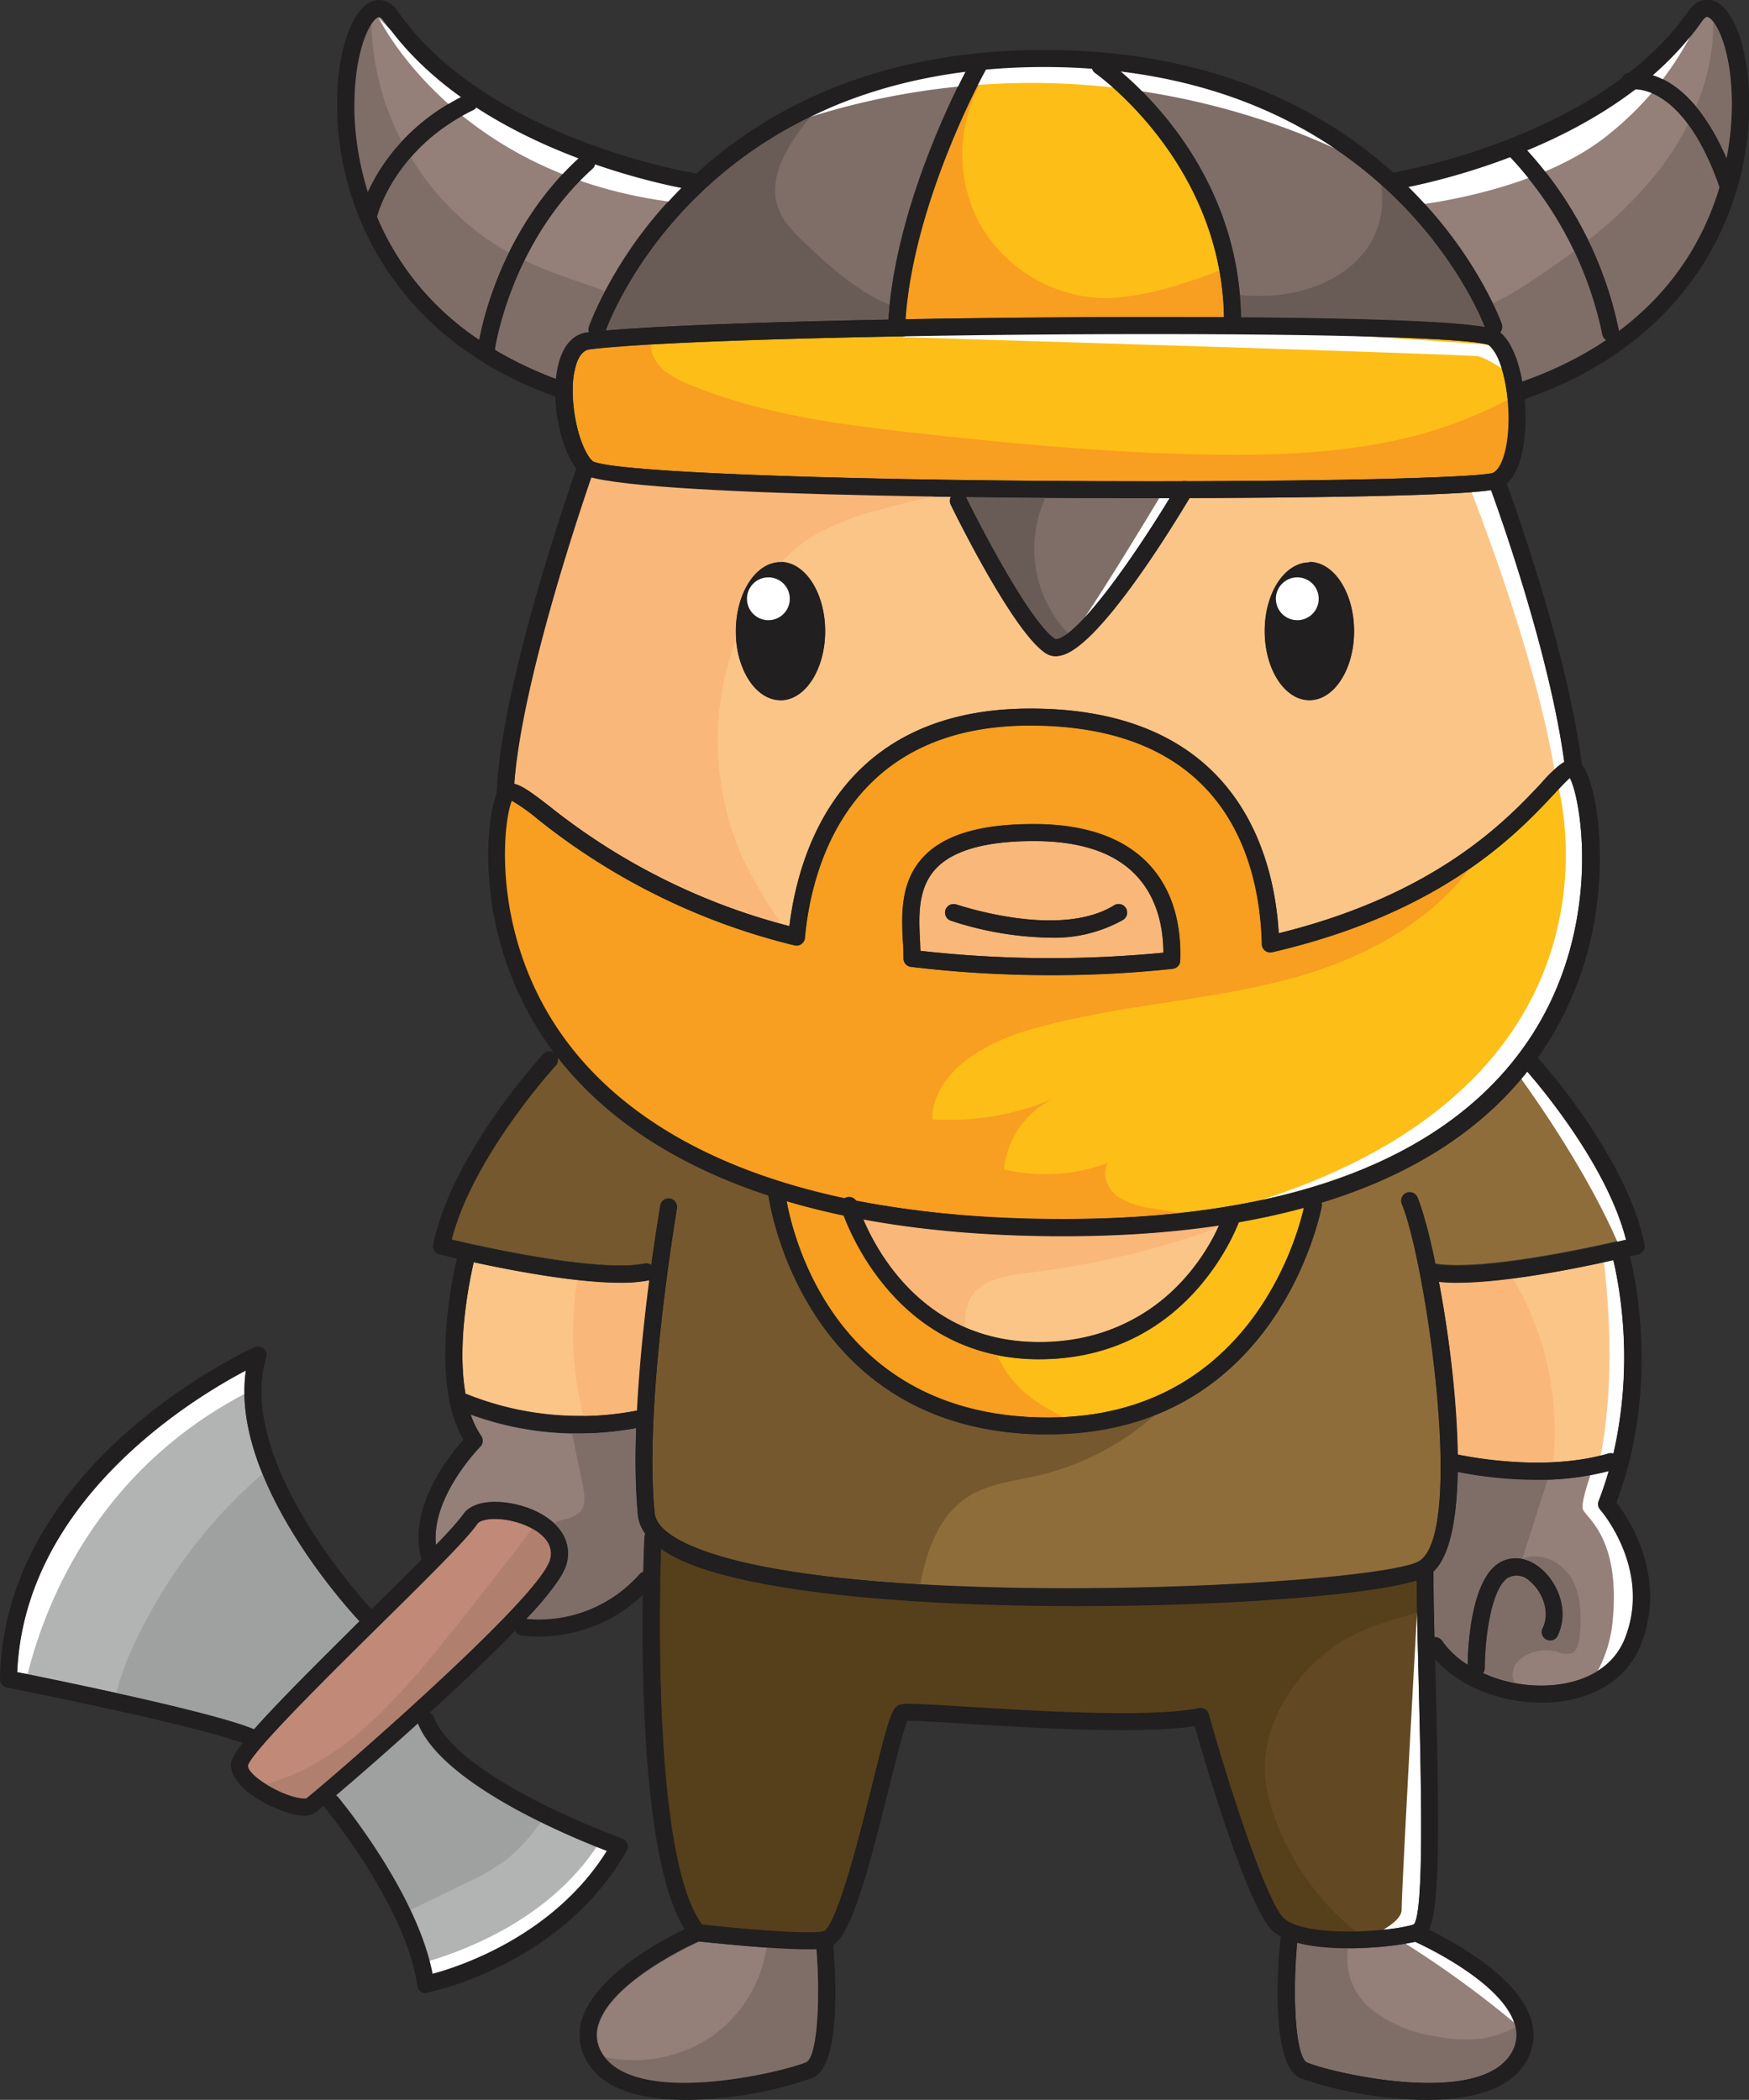 <svg xmlns="http://www.w3.org/2000/svg" viewBox="0 0 227.83 273.47"><rect x="0" y="0" width="227.83" height="273.47" fill="#333333" stroke="none"/><defs><style>.cls-1{fill:#948079;}.cls-2{fill:#c18978;}.cls-3{fill:#624923;}.cls-4{fill:#b2b3b3;}.cls-5{fill:#fcc588;}.cls-6{fill:#7f6e68;}.cls-7{fill:#fdbe17;}.cls-8{fill:#fab77a;}.cls-9{fill:#8f6d3b;}.cls-10{fill:#ffe700;}.cls-11{fill:#f89e20;}.cls-12{fill:#695c56;}.cls-13{fill:#b17f6e;}.cls-14{fill:#9fa1a1;}.cls-15{fill:#75582d;}.cls-16{fill:#563f1b;}.cls-17{fill:#fff;}.cls-18{fill:#211f1f;}.cls-19{fill:none;stroke:#211f1f;stroke-linecap:round;stroke-linejoin:round;}</style></defs><title>Recurso 1</title><g id="Capa_2" data-name="Capa 2"><g id="Object"><path class="cls-1" d="M75.34,20.63A69.9,69.9,0,0,1,62,14a1.09,1.09,0,0,1-.39.34C51.38,19.34,49.18,28,49.16,28.06a1,1,0,0,1-.06.14A36,36,0,0,0,62.42,44.25C63,41,65.82,29.42,75.34,20.63Z"/><path class="cls-2" d="M71.33,200.8c-1.19-1.86-4.43-3-6.87-3-1.28,0-2.05.31-2.26.61-1.28,1.92-6.58,7.16-12.73,13.22-6.65,6.57-16.7,16.49-17.18,18.29,0,1.49,5.08,4.29,7.35,4.29a.82.82,0,0,0,.22,0c1.22-.83,28.76-24.5,31.56-30.56A2.8,2.8,0,0,0,71.33,200.8Z"/><path class="cls-1" d="M105.23,253.86c-4.68,0-12.55-.86-14.18-1-1.65.75-11.19,5.3-13,10.58a4.49,4.49,0,0,0,.26,3.77c4,7.49,23.7,2.73,26.72,1.44,1.48-.63,1.88-8.07,1.36-14.77Z"/><path class="cls-1" d="M84.06,199.75a5,5,0,0,1-1-2.46A87.33,87.33,0,0,1,82.87,186a41.19,41.19,0,0,1-21.56-1.76A11.6,11.6,0,0,0,62.68,187a1.11,1.11,0,0,1-.13,1.42c-.07.07-6.44,6.55-5.75,12.77a40,40,0,0,0,3.56-4c.69-1,2.15-1.6,4.11-1.6,3.07,0,7.06,1.37,8.74,4a5,5,0,0,1,.24,5,30.49,30.49,0,0,1-4.89,6.24,17.48,17.48,0,0,0,14.81-5.92,1.09,1.09,0,0,1,.42-.29c.06-2.49.13-4.12.14-4.43A1.09,1.09,0,0,1,84.06,199.75Z"/><path class="cls-1" d="M169,253c-.69,7.74-.1,15,1.29,15.58,3,1.29,22.76,6,26.72-1.44a4.5,4.5,0,0,0,.26-3.77c-1.81-5.16-10.93-9.61-12.91-10.52C181.61,253.56,173.9,254.34,169,253Z"/><path class="cls-3" d="M183.88,250.7a1.09,1.09,0,0,1,.29-.1c1.36-1.71.93-18.85.62-31.38-.12-4.65-.23-9.22-.27-13.36-6.11,1.87-24.55,3.32-44,3.32-20.58,0-42.3-1.61-51.81-6a16.11,16.11,0,0,1-2.55-1.46c-.24,7.21-1,40.47,5.35,48.93,2.28.25,12.48,1.33,15.78.92,1.82-.78,4.93-13.34,6.43-19.38,2.18-8.79,2.54-9.83,3.55-10.17.62-.2,2.16-.13,8.53.26,9,.55,24,1.48,30.42.19a1.12,1.12,0,0,1,1.29.79c2.59,9.25,7.56,24.67,9.84,26.63C170.15,252.32,180.7,251.6,183.88,250.7Z"/><path class="cls-1" d="M208.23,195.47c.51-1.3.93-2.6,1.3-3.89a36.38,36.38,0,0,1-9.35,1.14,54.46,54.46,0,0,1-10.28-1c-.1,6-1,11-3.18,13,0,2.66.08,5.54.14,8.51a1.1,1.1,0,0,1,1,.46,11.67,11.67,0,0,0,3.31,3.09c0-2.22.41-10.6,3.86-13.07,1.68-1.19,3.78-1,5.62.49,2.2,1.8,3.78,5.43,2.35,8.63a1.11,1.11,0,1,1-2-.9c.94-2.11-.14-4.71-1.73-6a2.37,2.37,0,0,0-2.92-.4c-2.14,1.53-2.93,8-2.93,11.71a1.09,1.09,0,0,1-.22.63,18.28,18.28,0,0,0,9.49,1.55c2.57-.28,7.14-1.44,9-6,3.58-9-3.13-16.73-3.2-16.8A1.11,1.11,0,0,1,208.23,195.47Z"/><path class="cls-4" d="M46.83,211.14c-1-1.11-16.94-18.22-14.8-32.65-6.87,3.6-28.81,16.84-29.78,39.28,4.73.94,25.43,5.15,30.84,7.44C35.64,222.32,40,217.89,46.83,211.14Z"/><path class="cls-5" d="M77,62.16c-1.71,5-9.1,27-10,39.94,1.07.24,2.35,1.18,4.45,2.8a83.63,83.63,0,0,0,31.38,15.71c1.15-9.47,6.55-28.33,31.39-28.33,27.23,0,31.79,19.47,32.35,29.26,20.63-5.08,29.76-14.82,34.2-19.55a13.46,13.46,0,0,1,3-2.76c-1.88-13.78-8.06-31.34-9.53-35.38-5.68.82-28.22,1-39.27,1-2.11,3.54-11.74,19.32-16.69,20.51a3,3,0,0,1-.71.09,2.41,2.41,0,0,1-1.31-.37c-4.15-2.64-11.58-17.67-12.41-19.37a1.09,1.09,0,0,1,.05-1C104.85,64.43,83,63.76,77,62.16Zm24.66,29c-3.22,0-5.82-4-5.82-9s2.61-9,5.82-9,5.82,4,5.82,9S104.88,91.2,101.67,91.2Zm68.9-18c3.22,0,5.82,4,5.82,9s-2.61,9-5.82,9-5.82-4-5.82-9S167.35,73.25,170.57,73.25Z"/><path class="cls-6" d="M137.44,83.23a.54.54,0,0,0,.3,0c3-.73,10.17-11,14.62-18.35H150c-5.25,0-14.25,0-24.21-.15l0,0C128,69.23,134.38,81.27,137.44,83.23Z"/><path class="cls-5" d="M60.65,181.54a1,1,0,0,1,.14,0,39.35,39.35,0,0,0,22.1,2.14H83c.31-6.05,1-12.17,1.61-17a1.06,1.06,0,0,1-.16.07,18.83,18.83,0,0,1-3.61.29c-5.8,0-14.07-1.58-19.12-2.67C61.13,166.82,59.47,175,60.65,181.54Z"/><path class="cls-7" d="M202.35,103.5c-4.68,5-14.42,15.37-36.63,20.51a1.11,1.11,0,0,1-1.36-1.06c-.26-10.63-4.53-28.46-30.19-28.46-24.2,0-28.56,19.31-29.31,27.62a1.11,1.11,0,0,1-1.39,1A86,86,0,0,1,70,106.65a24.51,24.51,0,0,0-3.38-2.38c-1.14,2.85-2.52,16,5.19,28.47,5.38,8.71,16.28,18.64,38.25,23.31a1.05,1.05,0,0,1,.19-.1,1.11,1.11,0,0,1,1.19.39,139.55,139.55,0,0,0,27.06,2.4c41.84,0,57.77-15.77,63.77-29,5.86-12.91,3.49-26,2.19-28.42C204.07,101.67,203.16,102.63,202.35,103.5Zm-48.59,21.61a1.11,1.11,0,0,1-1,1.07,145.36,145.36,0,0,1-15.68.83,151.69,151.69,0,0,1-18.41-1.08,1.11,1.11,0,0,1-1-1.1c0-.64,0-1.35-.07-2.08-.18-3.52-.41-7.9,2.71-11.19,2.71-2.85,7.39-4.24,14.32-4.24,6.61,0,11.61,1.71,14.87,5.08C153.26,116.25,153.89,121.44,153.76,125.11Z"/><path class="cls-7" d="M149.93,43.51c-28,0-63,.74-73.12,2-.7.09-1.26.66-1.65,1.71a11,11,0,0,0-.53,3.65s0,0,0,0c0,3.41,1,7.42,2.51,9.15,2.37,1.47,33.74,2.64,72.88,2.64h0c26.9,0,43-.57,44.47-1.1.73-.33,1.64-1.85,1.94-5.07.44-4.73-.78-10.35-2.5-11.56C192.64,44.29,180.29,43.51,149.93,43.51Z"/><path class="cls-1" d="M208.72,43.56a48.19,48.19,0,0,0-12-23.07,87.49,87.49,0,0,1-13.27,3.9A52.71,52.71,0,0,1,195.63,42.2a1.1,1.1,0,0,1-.23,1.08c1.43,1.15,2.4,3.61,2.91,6.43a47.92,47.92,0,0,0,10.94-5.41A1.09,1.09,0,0,1,208.72,43.56Z"/><path class="cls-1" d="M213.09,11.63a63.17,63.17,0,0,1-14.1,8A49.77,49.77,0,0,1,210.9,43.13,35.85,35.85,0,0,0,224,24.41C220,12.88,214.76,11.69,213.09,11.63Z"/><path class="cls-5" d="M187.44,166.92a140.17,140.17,0,0,1,2.46,22.5c2.51.52,11.81,2.16,19.6-.13a1.09,1.09,0,0,1,.64,0,57.15,57.15,0,0,0,0-25.18s0,0,0,0c-4.85,1.09-14,2.93-20.28,2.93A22.42,22.42,0,0,1,187.44,166.92Z"/><path class="cls-8" d="M134.66,109.53c-6.2,0-10.48,1.19-12.71,3.55-2.46,2.59-2.27,6.28-2.1,9.54,0,.41,0,.82.06,1.21a151.94,151.94,0,0,0,31.64.24c0-3.14-.74-7.15-3.61-10.13S140.64,109.53,134.66,109.53ZM146.3,119.8a18.36,18.36,0,0,1-9.65,2.31,43.24,43.24,0,0,1-12.8-2.21,1.11,1.11,0,0,1,.74-2.1c.13,0,13.3,4.58,20.54.1a1.11,1.11,0,1,1,1.17,1.89Z"/><path class="cls-9" d="M172.1,156.61a1.08,1.08,0,0,1,0,.52c-.05.3-5.49,29.68-35.66,29.68h-1.12c-30.69-.73-35.11-29.95-35.27-31.12-13.8-4.52-22.26-11.32-27.45-18a1.09,1.09,0,0,1-.23,1c-.11.12-10.77,11.77-13.56,22.68,4.12,1,19.14,4.32,25.14,3.13a1.09,1.09,0,0,1,.86.18c.6-4.38,1.12-7.37,1.18-7.72a1.09,1.09,0,0,1,1.29-.9,1.11,1.11,0,0,1,.9,1.29c0,.25-4.32,25.08-2.9,39.64.14,1.45,1.58,2.82,4.29,4.07,19.78,9.17,90.66,5.44,95.38,2.17,5.94-4.11.68-39.13-2.34-46.43a1.11,1.11,0,1,1,2.05-.85,55.89,55.89,0,0,1,2.3,8.6c6.19,1,20.76-2.21,24.82-3.17-2.38-9.32-10.49-19.16-12.87-21.91C193.51,146.4,185.07,152.66,172.1,156.61Z"/><path class="cls-5" d="M135.34,174.8a25.1,25.1,0,0,0,23.45-15.23,137.22,137.22,0,0,1-20.25,1.4,143.64,143.64,0,0,1-26.1-2.19C114.46,163.54,120.76,174.8,135.34,174.8Z"/><path class="cls-7" d="M135.41,184.58c27.09.73,33.59-23.52,34.43-27.32-2.65.72-5.47,1.36-8.49,1.89-.42,1.16-6.86,17.88-26,17.88-17.26,0-24-14.85-25.47-18.76q-3.92-.82-7.41-1.85C103.42,161.66,109.07,184,135.41,184.58Z"/><path class="cls-7" d="M128.35,9.16c-.1.17-9.34,17-10.41,32.41,10.57-.19,21.75-.29,32-.29l9.5,0s0,0,0-.06c-.35-20.1-16.59-31.6-16.75-31.71a1.08,1.08,0,0,1-.4-.55c-2-.15-4.1-.25-6.28-.25-2.66,0-5.19.13-7.62.35C128.36,9.11,128.36,9.14,128.35,9.16Z"/><path class="cls-1" d="M76.73,43.25a1.08,1.08,0,0,1,0-.68,52.63,52.63,0,0,1,12-18.08A86.12,86.12,0,0,1,77.48,21.4a1.09,1.09,0,0,1-.31.55c-10.67,9.6-12.68,23.36-12.7,23.5s0,.05,0,.08a48.84,48.84,0,0,0,8.06,3.83,11.52,11.52,0,0,1,.59-3c.88-2.35,2.37-3,3.46-3.14Z"/><path class="cls-1" d="M60.05,12.67A41.2,41.2,0,0,1,50,2.8c-.17-.24-.49-.65-.76-.56-1,.3-3,3.9-3.15,10.82a38.34,38.34,0,0,0,1.79,12A26.17,26.17,0,0,1,60.05,12.67Z"/><path class="cls-6" d="M115.71,41.52c.92-13.66,7.78-27.85,10-32.14-35.1,4.45-45.81,31-46.8,33.65,7.25-.64,21.22-1.13,36.8-1.42C115.72,41.58,115.7,41.55,115.71,41.52Z"/><path class="cls-1" d="M224.92,20.65a37.65,37.65,0,0,0,.69-7.61c-.12-6.92-2.14-10.51-3.15-10.81-.27-.09-.59.32-.76.56a38.45,38.45,0,0,1-6.36,7C218,10.65,221.72,13.24,224.92,20.65Z"/><path class="cls-6" d="M161.65,41.21a1,1,0,0,1,0,.12c17,.13,27.66.55,31.78,1.26-1.24-3.16-12.48-29-47.39-33.24C150.65,13.28,161.35,24.19,161.65,41.21Z"/><circle class="cls-10" cx="100.09" cy="77.98" r="2.79"/><circle class="cls-10" cx="168.99" cy="77.98" r="2.79"/><path class="cls-4" d="M42.49,234s6.24,7.82,8,11.25,5.28,13.34,5.28,13.34,13.71-4.54,17-8.15A103.57,103.57,0,0,0,80,240.57S64.39,234.64,62,231.68s-7.23-9.26-7.23-9.26L42.49,234"/><path class="cls-11" d="M153.82,157.95c-1.23-.19-2.45-.39-3.68-.59a10.22,10.22,0,0,1-4.6-1.57c-1.3-1-2.07-2.9-1.24-4.32a23.78,23.78,0,0,1-13.52.84,11.52,11.52,0,0,1,6.33-9.19,34.39,34.39,0,0,1-15.69,2.65c.14-6.1,6.66-9.87,12.51-11.6,11.34-3.35,23.37-3.72,34.76-6.88,8.74-2.42,17.49-7.08,22.77-14.18-5.86,4.05-14.06,8.2-25.73,10.9a1.11,1.11,0,0,1-1.36-1.06c-.26-10.63-4.53-28.46-30.19-28.46-24.2,0-28.56,19.31-29.31,27.62a1.11,1.11,0,0,1-1.39,1A86,86,0,0,1,70,106.65a24.51,24.51,0,0,0-3.38-2.38c-1.14,2.85-2.52,16,5.19,28.47,5.38,8.71,16.28,18.64,38.25,23.31a1.05,1.05,0,0,1,.19-.1,1.11,1.11,0,0,1,1.19.39,139.55,139.55,0,0,0,27.06,2.4A140.49,140.49,0,0,0,153.82,157.95ZM117.7,124.82c0-.64,0-1.35-.07-2.08-.18-3.52-.41-7.9,2.71-11.19,2.71-2.85,7.39-4.24,14.32-4.24,6.61,0,11.61,1.71,14.87,5.08,3.73,3.86,4.36,9,4.23,12.72a1.11,1.11,0,0,1-1,1.07,145.36,145.36,0,0,1-15.68.83,151.69,151.69,0,0,1-18.41-1.08A1.11,1.11,0,0,1,117.7,124.82Z"/><path class="cls-8" d="M96.55,111.29a37.64,37.64,0,0,1-.64-28.1c0-.32-.06-.64-.06-1,0-5,2.61-9,5.82-9l.15,0a20.08,20.08,0,0,1,3.78-3.18,32.47,32.47,0,0,1,9-3.63q3.6-1,7.25-1.79c-18.54-.29-39.06-1-44.86-2.51-1.71,5-9.1,27-10,39.94,1.07.24,2.35,1.18,4.45,2.8a83.54,83.54,0,0,0,30.31,15.4A57.21,57.21,0,0,1,96.55,111.29Z"/><path class="cls-8" d="M83,183.72c.31-6.05,1-12.17,1.61-17a1.06,1.06,0,0,1-.16.07,18.83,18.83,0,0,1-3.61.29,52.53,52.53,0,0,1-5.65-.37A43.65,43.65,0,0,0,76,184.41a38.09,38.09,0,0,0,6.89-.69Z"/><path class="cls-8" d="M187.44,166.92a140.17,140.17,0,0,1,2.46,22.5,52.58,52.58,0,0,0,12.41,1,39.13,39.13,0,0,0-5.22-23.94,58.21,58.21,0,0,1-7.25.56A22.42,22.42,0,0,1,187.44,166.92Z"/><path class="cls-6" d="M220.92,13.9a27.34,27.34,0,0,1,4,6.75,37.65,37.65,0,0,0,.69-7.61c-.1-5.5-1.39-8.87-2.43-10.18A28,28,0,0,1,220.92,13.9Z"/><path class="cls-6" d="M219.88,16.17a37.2,37.2,0,0,1-3.62,5.8,53.89,53.89,0,0,1-9.36,9.3,46.42,46.42,0,0,1,4,11.86A35.85,35.85,0,0,0,224,24.41,30.82,30.82,0,0,0,219.88,16.17Z"/><path class="cls-6" d="M198.32,49.71a47.92,47.92,0,0,0,10.94-5.41,1.09,1.09,0,0,1-.53-.74,43.64,43.64,0,0,0-3.65-10.89c-1.69,1.27-3.42,2.48-5.17,3.65a43.27,43.27,0,0,1-5.44,3.19c.79,1.62,1.15,2.62,1.17,2.68a1.1,1.1,0,0,1-.23,1.08C196.83,44.43,197.8,46.89,198.32,49.71Z"/><path class="cls-6" d="M48.39,3.09c-1,1.47-2.16,4.78-2.25,10a38.34,38.34,0,0,0,1.79,12,24.74,24.74,0,0,1,4.46-6.57A34.78,34.78,0,0,1,48.39,3.09Z"/><path class="cls-6" d="M62.42,44.25A45.76,45.76,0,0,1,66.3,32.9,34.6,34.6,0,0,1,53.53,20.48a20.51,20.51,0,0,0-4.36,7.58,1,1,0,0,1-.06.14A36,36,0,0,0,62.42,44.25Z"/><path class="cls-6" d="M76.55,43.27l.19,0a1.08,1.08,0,0,1,0-.68,35.87,35.87,0,0,1,2.12-4.67c-3.52-1.29-7.14-2.39-10.54-4a43.32,43.32,0,0,0-3.84,11.53s0,.05,0,.08a48.84,48.84,0,0,0,8.06,3.83,11.52,11.52,0,0,1,.59-3C74,44.06,75.45,43.41,76.55,43.27Z"/><path class="cls-12" d="M105.06,31.85c-1.6-1.52-3.28-3.16-3.86-5.29-.73-2.64.38-5.44,1.8-7.79a28.88,28.88,0,0,1,2.6-3.56C86.3,24.55,79.68,41,78.91,43c7.25-.64,21.22-1.13,36.8-1.42,0,0,0-.06,0-.09,0-.6.11-1.2.17-1.8C111.87,38.06,108.28,34.9,105.06,31.85Z"/><path class="cls-12" d="M193.41,42.59a52.27,52.27,0,0,0-13.53-18.53,11.21,11.21,0,0,1-1.75,8.21c-3.3,4.67-9.49,6.54-15.2,6.24l-1.43-.07c.08.91.14,1.84.16,2.79a1,1,0,0,1,0,.12C178.65,41.45,189.29,41.87,193.41,42.59Z"/><path class="cls-12" d="M138.38,81.64a16,16,0,0,1-2.2-16.81c-3.24,0-6.74-.06-10.37-.1l0,0c2.19,4.48,8.54,16.52,11.61,18.47a.54.54,0,0,0,.3,0,4.12,4.12,0,0,0,1.4-.76C138.89,82.19,138.63,81.92,138.38,81.64Z"/><path class="cls-11" d="M158.92,59.22C146,59.1,133.13,57.9,120.3,56.5c-10.36-1.13-20.86-2.43-30.49-6.42-2-.81-4-1.9-4.8-3.87a3,3,0,0,1-.17-1.36c-3.4.19-6.15.41-8,.64-.7.09-1.26.66-1.65,1.71a11,11,0,0,0-.53,3.65s0,0,0,0c0,3.41,1,7.42,2.51,9.15,2.37,1.47,33.74,2.64,72.88,2.64h0c26.9,0,43-.57,44.47-1.1.73-.33,1.64-1.85,1.94-5.07a23.76,23.76,0,0,0,0-4.43,61.22,61.22,0,0,1-7.65,3.35C179.24,58.73,169,59.32,158.92,59.22Z"/><path class="cls-11" d="M149.93,41.29l9.5,0s0,0,0-.06a36.87,36.87,0,0,0-.63-6,37.18,37.18,0,0,1-4.31,1.54,37.18,37.18,0,0,1-10.12,2.07,19.2,19.2,0,0,1-16.88-9.94,19.2,19.2,0,0,1,1.15-19.55l-.17-.3h-.09s0,.05,0,.08-9.34,17-10.41,32.41C128.5,41.38,139.69,41.29,149.93,41.29Z"/><path class="cls-8" d="M112.45,158.77c1.5,3.54,5.38,10.68,13.26,14.1a8.77,8.77,0,0,1,.49-3.39c1.2-2.73,4.71-3.34,7.67-3.7a114.19,114.19,0,0,0,20.66-4.47,31.28,31.28,0,0,0,4.2-1.6l.07-.15a137.22,137.22,0,0,1-20.25,1.4A143.64,143.64,0,0,1,112.45,158.77Z"/><path class="cls-13" d="M69.34,199.07q-5.76,7.58-11.75,15c-5.8,7.13-12.16,14.41-20.79,17.58-.7.26-1.43.49-2.15.73a11.63,11.63,0,0,0,5,1.89.82.82,0,0,0,.22,0c1.22-.83,28.76-24.5,31.56-30.56a2.8,2.8,0,0,0-.1-2.86A5.43,5.43,0,0,0,69.34,199.07Z"/><path class="cls-14" d="M17.62,213.82a33.88,33.88,0,0,0-2.46,6.67c7.12,1.57,14.91,3.45,17.93,4.73,2.55-2.9,6.92-7.33,13.74-14.08-.73-.77-8.6-9.25-12.64-19.2A66.43,66.43,0,0,0,17.62,213.82Z"/><path class="cls-14" d="M62,231.68c-2.41-3-7.23-9.26-7.23-9.26L42.49,234s6.24,7.82,8,11.24c.5,1,1.13,2.46,1.79,4.09l8.39-4.08A28.84,28.84,0,0,0,66.21,242a25.15,25.15,0,0,0,4.6-5.24C66.94,235,63.08,233,62,231.68Z"/><path class="cls-11" d="M135.08,182.56a13.91,13.91,0,0,1-5.19-6.09c-13.25-2.69-18.71-14.73-20-18.2q-3.92-.82-7.41-1.85c1,5.24,6.62,27.54,33,28.16,1.09,0,2.14,0,3.16,0A24.15,24.15,0,0,1,135.08,182.56Z"/><path class="cls-15" d="M136.49,186.81h-1.12c-30.69-.73-35.11-29.95-35.27-31.12-13.8-4.52-22.26-11.32-27.45-18a1.09,1.09,0,0,1-.23,1c-.11.12-10.77,11.77-13.56,22.68,4.12,1,19.14,4.32,25.14,3.13a1.09,1.09,0,0,1,.86.18c.6-4.38,1.12-7.37,1.18-7.72a1.09,1.09,0,0,1,1.29-.9,1.11,1.11,0,0,1,.9,1.29c0,.25-4.32,25.08-2.9,39.64.14,1.45,1.58,2.82,4.29,4.07,6.23,2.89,17.54,4.5,30.26,5.24.82-4.33,2.41-8.85,6.07-11.28,2.71-1.8,6.1-2.12,9.27-2.85a35.2,35.2,0,0,0,15.36-8A37.53,37.53,0,0,1,136.49,186.81Z"/><path class="cls-16" d="M140.47,209.17c-20.58,0-42.3-1.61-51.81-6a16.11,16.11,0,0,1-2.55-1.46c-.24,7.21-1,40.47,5.35,48.93,2.28.25,12.48,1.33,15.78.92,1.82-.78,4.93-13.34,6.43-19.38,2.18-8.79,2.54-9.83,3.55-10.17.62-.2,2.16-.13,8.53.26,9,.55,24,1.48,30.42.19a1.12,1.12,0,0,1,1.29.79c2.59,9.25,7.56,24.67,9.84,26.63,1.6,1.37,5.57,1.75,9.33,1.67A33.73,33.73,0,0,1,165.8,236a19.07,19.07,0,0,1-1.06-5.73,16.56,16.56,0,0,1,1.51-6.73,21.94,21.94,0,0,1,11.29-11.19c2.26-1,4.7-1.57,7-2.36,0-1.4,0-2.78-.06-4.11C178.4,207.73,160,209.17,140.47,209.17Z"/><path class="cls-6" d="M187.86,213.69a11.67,11.67,0,0,0,3.31,3.09c0-2.22.41-10.6,3.86-13.07a4.06,4.06,0,0,1,3.27-.68l3.3-10.35c-.47,0-1,0-1.41,0a54.46,54.46,0,0,1-10.28-1c-.1,6-1,11-3.18,13,0,2.66.08,5.54.14,8.51A1.1,1.1,0,0,1,187.86,213.69Z"/><path class="cls-6" d="M197.1,218.59c-.54-2.63,3.14-4.26,5.71-3.48a2.75,2.75,0,0,0,1.94.18c.7-.33.88-1.22,1-2,.26-2.56.3-5.3-.94-7.56S200.7,202,198.4,203a5.59,5.59,0,0,1,2.25,1.15c2.2,1.8,3.78,5.43,2.35,8.63a1.11,1.11,0,1,1-2-.9c.94-2.11-.14-4.71-1.73-6a2.37,2.37,0,0,0-2.92-.4c-2.14,1.53-2.93,8-2.93,11.71a1.09,1.09,0,0,1-.22.63,18.43,18.43,0,0,0,4.18,1.31A2.57,2.57,0,0,1,197.1,218.59Z"/><path class="cls-6" d="M82.87,186a41,41,0,0,1-7.42.69l-.93,0,1.4,6.75c.26,1.24.44,2.73-.48,3.59a4.32,4.32,0,0,1-1.84.8,12.2,12.2,0,0,0-1.52.55,6.43,6.43,0,0,1,1.13,1.28,5,5,0,0,1,.24,5,30.49,30.49,0,0,1-4.89,6.24,17.48,17.48,0,0,0,14.81-5.92,1.09,1.09,0,0,1,.42-.29c.06-2.49.13-4.12.14-4.43a1.09,1.09,0,0,1,.12-.44,5,5,0,0,1-1-2.46A87.33,87.33,0,0,1,82.87,186Z"/><path class="cls-6" d="M187.13,265.21a17.55,17.55,0,0,1-8.46-3.52,8.51,8.51,0,0,1-3.06-8A27,27,0,0,1,169,253c-.69,7.74-.1,15,1.29,15.58,3,1.29,22.76,6,26.72-1.44a4.43,4.43,0,0,0,.41-3.18,12.31,12.31,0,0,1-4.38,1.51A18.92,18.92,0,0,1,187.13,265.21Z"/><path class="cls-6" d="M106.35,253.83l-1.12,0c-1.55,0-3.46-.1-5.37-.23a17.33,17.33,0,0,1-7.08,11.56,18.08,18.08,0,0,1-14,2.73c4.9,6.36,23.27,1.94,26.17.69C106.47,268,106.87,260.54,106.35,253.83Z"/><path class="cls-17" d="M184.53,26.69s15.84-1.67,25-9.17A41,41,0,0,0,221.77,1.4a82.11,82.11,0,0,1-19.17,15,60.9,60.9,0,0,1-21.68,6.67Z"/><path class="cls-17" d="M49.29,2.24S59.2,23.07,88.38,26.41l2.78-2.5S64.67,18.91,49.29,2.24Z"/><path class="cls-17" d="M105.6,15.21a96.15,96.15,0,0,1,39.47-3.81c22,2.5,35.85,11.67,35.85,11.67S147.55-5.72,105.6,15.21Z"/><path class="cls-17" d="M117.56,43.91s73.64,2.22,75,2.5,4.45,2.5,4.45,2.5l-3.09-4S127.84,39.75,117.56,43.91Z"/><path class="cls-17" d="M141.27,80.46c3.44-3.71,7.94-10.39,11.09-15.58H151C149.26,67.77,144.73,75.27,141.27,80.46Z"/><path class="cls-17" d="M191.7,64.1c1.88,4.85,8.52,22.51,10.77,36.09a5.75,5.75,0,0,1,1.28-1c-1.88-13.78-8.06-31.34-9.53-35.38C193.59,63.94,192.72,64,191.7,64.1Z"/><path class="cls-17" d="M164.25,156.29c23.15-4.93,33.49-16.48,38.06-26.55,5.86-12.91,3.49-26,2.19-28.42-.31.25-.86.82-1.44,1.43C204.31,108.1,210.08,141.53,164.25,156.29Z"/><path class="cls-17" d="M198.14,140.47c2.5,3.48,8.74,12.51,12.54,21.24l1.12-.26c-2.38-9.32-10.49-19.16-12.87-21.91C198.69,139.86,198.4,140.16,198.14,140.47Z"/><path class="cls-17" d="M208.51,189.56c.33-.08.66-.16,1-.26a1.09,1.09,0,0,1,.64,0,57.15,57.15,0,0,0,0-25.18s0,0,0,0l-1.22.27C209.41,168.33,210.48,179.41,208.51,189.56Z"/><path class="cls-17" d="M208.14,217.57a8.64,8.64,0,0,0,3.49-4.15c3.58-9-3.13-16.73-3.2-16.8a1.11,1.11,0,0,1-.2-1.14c.51-1.3.93-2.6,1.3-3.89-.78.21-1.57.39-2.36.53-.47,1.4-1.16,3.62-1,4.37.28,1.11,5,3.61,3.89,14.73A17,17,0,0,1,208.14,217.57Z"/><path class="cls-17" d="M182.58,248.72c0,.87-1,1.77-2.39,2.59a23.56,23.56,0,0,0,3.7-.61,1.09,1.09,0,0,1,.29-.1c1.36-1.71.93-18.85.62-31.38-.08-3.16-.16-6.28-.21-9.26h0S182.58,245.94,182.58,248.72Z"/><path class="cls-17" d="M183.1,253.13a134,134,0,0,1,14.16,10.29v0c-1.81-5.16-10.93-9.61-12.91-10.52C184,253,183.58,253,183.1,253.13Z"/><path class="cls-17" d="M32,178.49c-6.87,3.6-28.81,16.84-29.78,39.28L3.6,218c2.41-9.56,9.24-26.46,28.26-36.47A18.93,18.93,0,0,1,32,178.49Z"/><path class="cls-17" d="M80,240.57l-1.85-.72c-6.29,9.93-17.37,14.21-23.44,15.88.61,1.65,1,2.81,1,2.81s13.71-4.54,17-8.15A103.55,103.55,0,0,0,80,240.57Z"/><ellipse class="cls-18" cx="101.67" cy="82.22" rx="5.82" ry="8.98"/><circle class="cls-17" cx="100.09" cy="77.98" r="2.79"/><ellipse class="cls-18" cx="170.57" cy="82.22" rx="5.82" ry="8.98"/><circle class="cls-17" cx="168.99" cy="77.98" r="2.79"/><path class="cls-18" d="M150,64.88h0c-16.77,0-71.71-.24-74.54-3.38s-4-10.91-2.41-15.08c.88-2.35,2.37-3,3.46-3.14,10.16-1.24,45.29-2,73.39-2,28.33,0,43.57.61,45.29,1.82,2.72,1.91,3.9,8.53,3.43,13.58-.24,2.58-1,5.88-3.25,6.9C192.7,64.82,157.14,64.88,150,64.88Zm-.1-21.37c-28,0-63,.74-73.12,2-.7.09-1.26.66-1.65,1.71-1.29,3.43-.21,10.38,2,12.82,2.37,1.47,33.74,2.64,72.88,2.64h0c26.9,0,43-.57,44.47-1.1.73-.33,1.64-1.85,1.94-5.07.44-4.73-.78-10.35-2.5-11.56C192.64,44.29,180.29,43.51,149.93,43.51Z"/><path class="cls-18" d="M77.77,44a1.09,1.09,0,0,1-.35-.06,1.11,1.11,0,0,1-.71-1.4C76.84,42.21,89.16,6.51,136,6.51s59.52,35.33,59.64,35.69a1.11,1.11,0,0,1-2.1.72c-.12-.34-12.34-34.19-57.54-34.19S78.94,42.92,78.83,43.27A1.11,1.11,0,0,1,77.77,44Z"/><path class="cls-18" d="M198.22,52a1.11,1.11,0,0,1-.36-2.16c26.18-9,27.85-30.46,27.74-36.83-.12-6.92-2.14-10.51-3.15-10.81-.27-.09-.59.32-.76.56-12,17.26-38.9,21.75-40,21.93a1.11,1.11,0,0,1-.35-2.2c.27,0,27.1-4.53,38.56-21,1.24-1.79,2.67-1.6,3.23-1.42,2.66.81,4.61,6.12,4.73,12.9.24,13.91-7.31,31.45-29.25,39A1.1,1.1,0,0,1,198.22,52Z"/><path class="cls-18" d="M73.52,52a1.1,1.1,0,0,1-.36-.06C51.23,44.46,43.67,26.92,43.92,13,44,6.22,46,.92,48.64.11c.56-.17,2-.37,3.23,1.42,11.47,16.49,38.29,21,38.56,21a1.11,1.11,0,0,1,.92,1.27,1.12,1.12,0,0,1-1.27.92c-1.14-.18-28-4.67-40-21.93-.17-.24-.49-.65-.76-.56-1,.3-3,3.9-3.15,10.82C46,19.42,47.7,40.91,73.88,49.88A1.11,1.11,0,0,1,73.52,52Z"/><path class="cls-18" d="M138.54,161C95.69,161,77.6,146.25,70,133.91c-8.55-13.83-6.51-28.21-5.2-30.84A1.85,1.85,0,0,1,66.45,102c1.18,0,2.52,1,5,2.9a83.63,83.63,0,0,0,31.38,15.71c1.15-9.47,6.55-28.33,31.39-28.33,27.23,0,31.79,19.47,32.35,29.26,20.63-5.08,29.76-14.82,34.2-19.55,1.88-2,2.82-3,4-3a1.68,1.68,0,0,1,.94.28c2.14,1.42,4.44,13.76.72,26C201.42,141.57,185.66,161,138.54,161ZM66.67,104.28c-1.14,2.85-2.52,16,5.19,28.47,7.33,11.86,24.85,26,66.68,26s57.77-15.77,63.77-29c5.86-12.91,3.49-26,2.19-28.42-.44.35-1.34,1.32-2.15,2.18-4.68,5-14.42,15.37-36.63,20.51a1.11,1.11,0,0,1-1.36-1.06c-.26-10.63-4.53-28.46-30.19-28.46-24.2,0-28.56,19.31-29.31,27.62a1.11,1.11,0,0,1-1.39,1A86,86,0,0,1,70,106.65,24.51,24.51,0,0,0,66.67,104.28ZM137.09,127a151.69,151.69,0,0,1-18.41-1.08,1.11,1.11,0,0,1-1-1.1c0-.64,0-1.35-.07-2.08-.18-3.52-.41-7.9,2.71-11.19,2.71-2.85,7.39-4.24,14.32-4.24,6.61,0,11.61,1.71,14.87,5.08,3.73,3.86,4.36,9,4.23,12.72a1.11,1.11,0,0,1-1,1.07A145.36,145.36,0,0,1,137.09,127Zm-17.19-3.17a151.94,151.94,0,0,0,31.64.24c0-3.14-.74-7.15-3.61-10.13s-7.29-4.4-13.27-4.4c-6.2,0-10.48,1.19-12.71,3.55-2.46,2.59-2.27,6.28-2.1,9.54C119.87,123,119.89,123.44,119.9,123.83Z"/><path class="cls-18" d="M65.76,104.68h0a1.11,1.11,0,0,1-1.07-1.15c.49-14.56,10.2-42,10.62-43.15a1.1,1.1,0,0,1,1.42-.67,1.11,1.11,0,0,1,.67,1.42c-.1.28-10,28.26-10.49,42.48A1.11,1.11,0,0,1,65.76,104.68Z"/><path class="cls-18" d="M205,101.29a1.11,1.11,0,0,1-1.1-1C202,84.61,194,63.18,193.91,63a1.11,1.11,0,1,1,2.08-.78c.08.22,8.2,21.9,10.13,37.86a1.11,1.11,0,0,1-1,1.24Z"/><path class="cls-18" d="M80.81,167.06c-8.65,0-22.87-3.52-23.56-3.7a1.11,1.11,0,0,1-.82-1.3c2.46-11.81,13.86-24.26,14.34-24.79a1.11,1.11,0,0,1,1.63,1.51c-.11.12-10.77,11.77-13.56,22.68,4.12,1,19.14,4.32,25.14,3.13a1.11,1.11,0,0,1,.44,2.18A18.83,18.83,0,0,1,80.81,167.06Z"/><path class="cls-18" d="M189.85,167.06a18.81,18.81,0,0,1-3.61-.29,1.11,1.11,0,0,1-.87-1.31,1.13,1.13,0,0,1,1.31-.87c6,1.2,21-2.15,25.14-3.13-2.79-10.91-13.45-22.56-13.56-22.68a1.11,1.11,0,1,1,1.63-1.51c.48.52,11.88,13,14.34,24.79a1.11,1.11,0,0,1-.82,1.3C212.72,163.53,198.5,167.06,189.85,167.06Z"/><path class="cls-18" d="M140.47,209.17c-20.58,0-42.3-1.61-51.81-6-3.47-1.61-5.34-3.58-5.56-5.87C81.64,182.43,85.84,158.08,86,157a1.09,1.09,0,0,1,1.29-.9,1.11,1.11,0,0,1,.9,1.29c0,.25-4.32,25.08-2.9,39.64.14,1.45,1.58,2.82,4.29,4.07,19.78,9.17,90.66,5.44,95.38,2.17,5.94-4.11.68-39.13-2.34-46.43a1.11,1.11,0,1,1,2.05-.85c3,7.18,9.22,43.8,1.55,49.1C183,207.35,162.4,209.17,140.47,209.17Z"/><path class="cls-18" d="M39.65,236.46c-2.68,0-9.57-3.15-9.57-6.62,0-1.85,4.45-6.56,17.83-19.77,5.8-5.73,11.29-11.14,12.44-12.87.69-1,2.15-1.6,4.11-1.6,3.07,0,7.06,1.37,8.74,4a5,5,0,0,1,.24,5C70.39,211.21,42.32,235.24,41,236.1A2.43,2.43,0,0,1,39.65,236.46Zm24.81-38.64c-1.28,0-2.05.31-2.26.61-1.28,1.92-6.58,7.16-12.73,13.22-6.65,6.57-16.7,16.49-17.18,18.29,0,1.49,5.08,4.29,7.35,4.29a.82.82,0,0,0,.22,0c1.22-.83,28.76-24.5,31.56-30.56a2.8,2.8,0,0,0-.1-2.86C70.14,198.93,66.9,197.82,64.46,197.82Z"/><path class="cls-18" d="M33.13,227.56a1.1,1.1,0,0,1-.5-.12C28,225.11,1.17,219.83.9,219.77a1.11,1.11,0,0,1-.9-1.11c.49-28.52,32.85-43.07,33.17-43.21a1.11,1.11,0,0,1,1.51,1.34c-4.13,13.78,13.63,32.69,13.81,32.88a1.11,1.11,0,0,1-1.61,1.53c-.73-.77-17-18.12-14.85-32.71-6.87,3.6-28.81,16.84-29.78,39.28,4.89,1,26.91,5.44,31.38,7.68a1.11,1.11,0,0,1-.5,2.11Z"/><path class="cls-18" d="M55.45,259.58a1.11,1.11,0,0,1-1.1-1c-1.4-10.24-11.9-23-12-23.1a1.11,1.11,0,1,1,1.7-1.43c.41.49,10.29,12.48,12.3,23,3.73-1,15.85-5.05,22.69-16-4.81-1.84-21.54-8.73-24.63-16.67a1.11,1.11,0,0,1,2.07-.81c3.17,8.16,24.35,15.78,24.57,15.85a1.11,1.11,0,0,1,.59,1.59c-8.4,14.83-25.27,18.35-26,18.49Z"/><path class="cls-18" d="M55.94,203.78a1.11,1.11,0,0,1-1.07-.83c-1.77-6.62,3.62-13.36,5.5-15.46-4.83-8.31-.82-23.74-.65-24.41a1.11,1.11,0,1,1,2.15.57c0,.16-4.17,16.09.81,23.35a1.11,1.11,0,0,1-.13,1.42c-.07.07-7.29,7.4-5.54,14a1.11,1.11,0,0,1-.79,1.36A1.19,1.19,0,0,1,55.94,203.78Z"/><path class="cls-19" d="M69.52,209.95"/><path class="cls-18" d="M105.23,253.86c-5.11,0-14-1-14.49-1.07a1.11,1.11,0,0,1-.72-.39c-8-9.44-6.16-50.45-6.08-52.2a1.11,1.11,0,0,1,2.22.1c0,.41-1.79,40.87,5.3,50.33,2.28.25,12.48,1.33,15.78.92,1.82-.78,4.93-13.34,6.43-19.38,2.18-8.79,2.54-9.83,3.55-10.17.62-.2,2.16-.13,8.53.26,9,.55,24,1.48,30.42.19a1.12,1.12,0,0,1,1.29.79c2.59,9.25,7.56,24.67,9.84,26.63,3,2.53,14.06,1.7,16.88.76,1.37-1.65.94-18.84.63-31.4-.13-5.25-.26-10.45-.29-15a1.11,1.11,0,0,1,1.1-1.12h0a1.11,1.11,0,0,1,1.11,1.11c0,4.53.16,9.71.29,14.95.63,25.24.43,32.71-2.14,33.56s-15.08,2.2-19-1.18c-3.27-2.8-8.84-21.76-10.26-26.75-7.08,1.08-20.77.24-30-.33-3.25-.2-6.35-.39-7.43-.37-.51,1.17-1.48,5.09-2.35,8.59-3.61,14.57-5.56,20.71-8.31,21.05A19.48,19.48,0,0,1,105.23,253.86Z"/><path class="cls-18" d="M70.08,213.13a14.41,14.41,0,0,1-2.19-.14,1.11,1.11,0,0,1,.35-2.19,17.47,17.47,0,0,0,15.13-5.87A1.11,1.11,0,0,1,85,206.38,19.68,19.68,0,0,1,70.08,213.13Z"/><path class="cls-18" d="M200.78,221.74c-6,0-11.92-2.68-14.75-6.8a1.11,1.11,0,1,1,1.83-1.26c2.73,4,9,6.39,14.8,5.73,2.57-.28,7.14-1.44,9-6,3.58-9-3.13-16.73-3.2-16.8a1.11,1.11,0,0,1-.2-1.14c6.09-15.46,1.95-31.17,1.9-31.32a1.11,1.11,0,0,1,2.14-.58c.18.66,4.29,16.16-1.74,32.11,1.59,2.06,6.72,9.67,3.16,18.57-1.64,4.11-5.57,6.8-10.78,7.38A19.28,19.28,0,0,1,200.78,221.74Z"/><path class="cls-18" d="M192.28,218.34a1.11,1.11,0,0,1-1.11-1.11c0-1.1.11-10.84,3.86-13.52,1.68-1.19,3.78-1,5.62.49,2.2,1.8,3.78,5.43,2.35,8.63a1.11,1.11,0,1,1-2-.9c.94-2.11-.14-4.71-1.73-6a2.37,2.37,0,0,0-2.92-.4c-2.14,1.53-2.93,8-2.93,11.71A1.11,1.11,0,0,1,192.28,218.34Z"/><path class="cls-18" d="M89.43,273.47c-5.63,0-11-1.24-13.12-5.26a6.69,6.69,0,0,1-.39-5.55c2.34-6.67,14-11.79,14.52-12a1.11,1.11,0,0,1,.88,2c-.11,0-11.28,4.94-13.31,10.7a4.49,4.49,0,0,0,.26,3.77c4,7.49,23.7,2.73,26.72,1.44,1.56-.67,1.93-8.89,1.27-15.86a1.11,1.11,0,0,1,1-1.21,1.14,1.14,0,0,1,1.21,1c.36,3.83,1.23,16.46-2.61,18.11A52,52,0,0,1,89.43,273.47Z"/><path class="cls-18" d="M185.83,273.47a52,52,0,0,1-16.44-2.82c-3.84-1.65-3-14.28-2.61-18.11a1.11,1.11,0,1,1,2.21.21c-.73,7.84-.14,15.25,1.27,15.86,3,1.29,22.76,6,26.72-1.44a4.5,4.5,0,0,0,.26-3.77c-2-5.76-13.19-10.65-13.3-10.7a1.11,1.11,0,0,1,.88-2c.5.21,12.18,5.33,14.52,12a6.69,6.69,0,0,1-.4,5.55C196.83,272.22,191.46,273.47,185.83,273.47Z"/><path class="cls-18" d="M137.56,85.47a2.41,2.41,0,0,1-1.31-.37c-4.15-2.64-11.58-17.67-12.41-19.37a1.11,1.11,0,0,1,2-1c2.19,4.48,8.54,16.52,11.61,18.47a.54.54,0,0,0,.3,0c3.28-.79,11.31-12.69,15.61-20a1.11,1.11,0,1,1,1.92,1.12c-1.19,2-11.74,19.77-17,21A3,3,0,0,1,137.56,85.47Z"/><path class="cls-18" d="M136.49,186.81h-1.12c-31.17-.74-35.25-30.87-35.28-31.18a1.11,1.11,0,1,1,2.21-.27c.15,1.16,3.91,28.53,33.13,29.23S169.91,157,170,156.75a1.11,1.11,0,1,1,2.19.38C172.1,157.43,166.66,186.81,136.49,186.81Z"/><path class="cls-18" d="M136.65,122.11a43.24,43.24,0,0,1-12.8-2.21,1.11,1.11,0,0,1,.74-2.1c.13,0,13.3,4.58,20.54.1a1.11,1.11,0,1,1,1.17,1.89A18.36,18.36,0,0,1,136.65,122.11Z"/><path class="cls-18" d="M116.82,42.71h-.08a1.11,1.11,0,0,1-1-1.18c1.08-16,10.31-32.74,10.7-33.44a1.11,1.11,0,0,1,1.94,1.08c-.1.17-9.38,17-10.42,32.51A1.11,1.11,0,0,1,116.82,42.71Z"/><path class="cls-18" d="M160.54,42.34a1.11,1.11,0,0,1-1.11-1.09c-.35-20.1-16.59-31.6-16.75-31.71a1.11,1.11,0,0,1,1.27-1.83c.71.49,17.33,12.24,17.71,33.5a1.11,1.11,0,0,1-1.09,1.13Z"/><path class="cls-18" d="M63.37,46.42h-.15a1.11,1.11,0,0,1-.95-1.25c.08-.59,2.13-14.69,13.42-24.85A1.11,1.11,0,0,1,77.17,22c-10.67,9.6-12.68,23.36-12.7,23.5A1.11,1.11,0,0,1,63.37,46.42Z"/><path class="cls-18" d="M48.08,28.91a1.21,1.21,0,0,1-.26,0A1.11,1.11,0,0,1,47,27.53c.1-.4,2.47-9.74,13.65-15.19a1.11,1.11,0,1,1,1,2C51.38,19.34,49.18,28,49.16,28.06A1.11,1.11,0,0,1,48.08,28.91Z"/><path class="cls-18" d="M209.81,44.47a1.11,1.11,0,0,1-1.09-.91A48,48,0,0,0,196.27,20a1.11,1.11,0,1,1,1.53-1.62,49.41,49.41,0,0,1,13.11,24.78,1.11,1.11,0,0,1-.89,1.3Z"/><path class="cls-18" d="M225.1,25.3a1.11,1.11,0,0,1-1.05-.75c-4.84-14-11.45-12.91-11.51-12.89a1.11,1.11,0,0,1-.47-2.17c.34-.07,8.53-1.7,14.07,14.34a1.11,1.11,0,0,1-1.05,1.47Z"/><path class="cls-18" d="M135.34,177c-19.78,0-25.74-19.5-25.8-19.7a1.11,1.11,0,0,1,2.13-.63c.22.74,5.57,18.1,23.67,18.1s23.73-15.8,24-16.48a1.11,1.11,0,0,1,2.11.71C161.34,159.22,155.08,177,135.34,177Z"/><path class="cls-18" d="M75.45,186.65a39.43,39.43,0,0,1-15.62-3.07,1.11,1.11,0,0,1,.95-2,39.35,39.35,0,0,0,22.1,2.14,1.11,1.11,0,1,1,.43,2.18A40.76,40.76,0,0,1,75.45,186.65Z"/><path class="cls-18" d="M200.18,192.72a53,53,0,0,1-11.47-1.27,1.11,1.11,0,0,1,.53-2.16c.11,0,11.22,2.67,20.27,0a1.11,1.11,0,1,1,.63,2.13A35.67,35.67,0,0,1,200.18,192.72Z"/></g></g></svg>